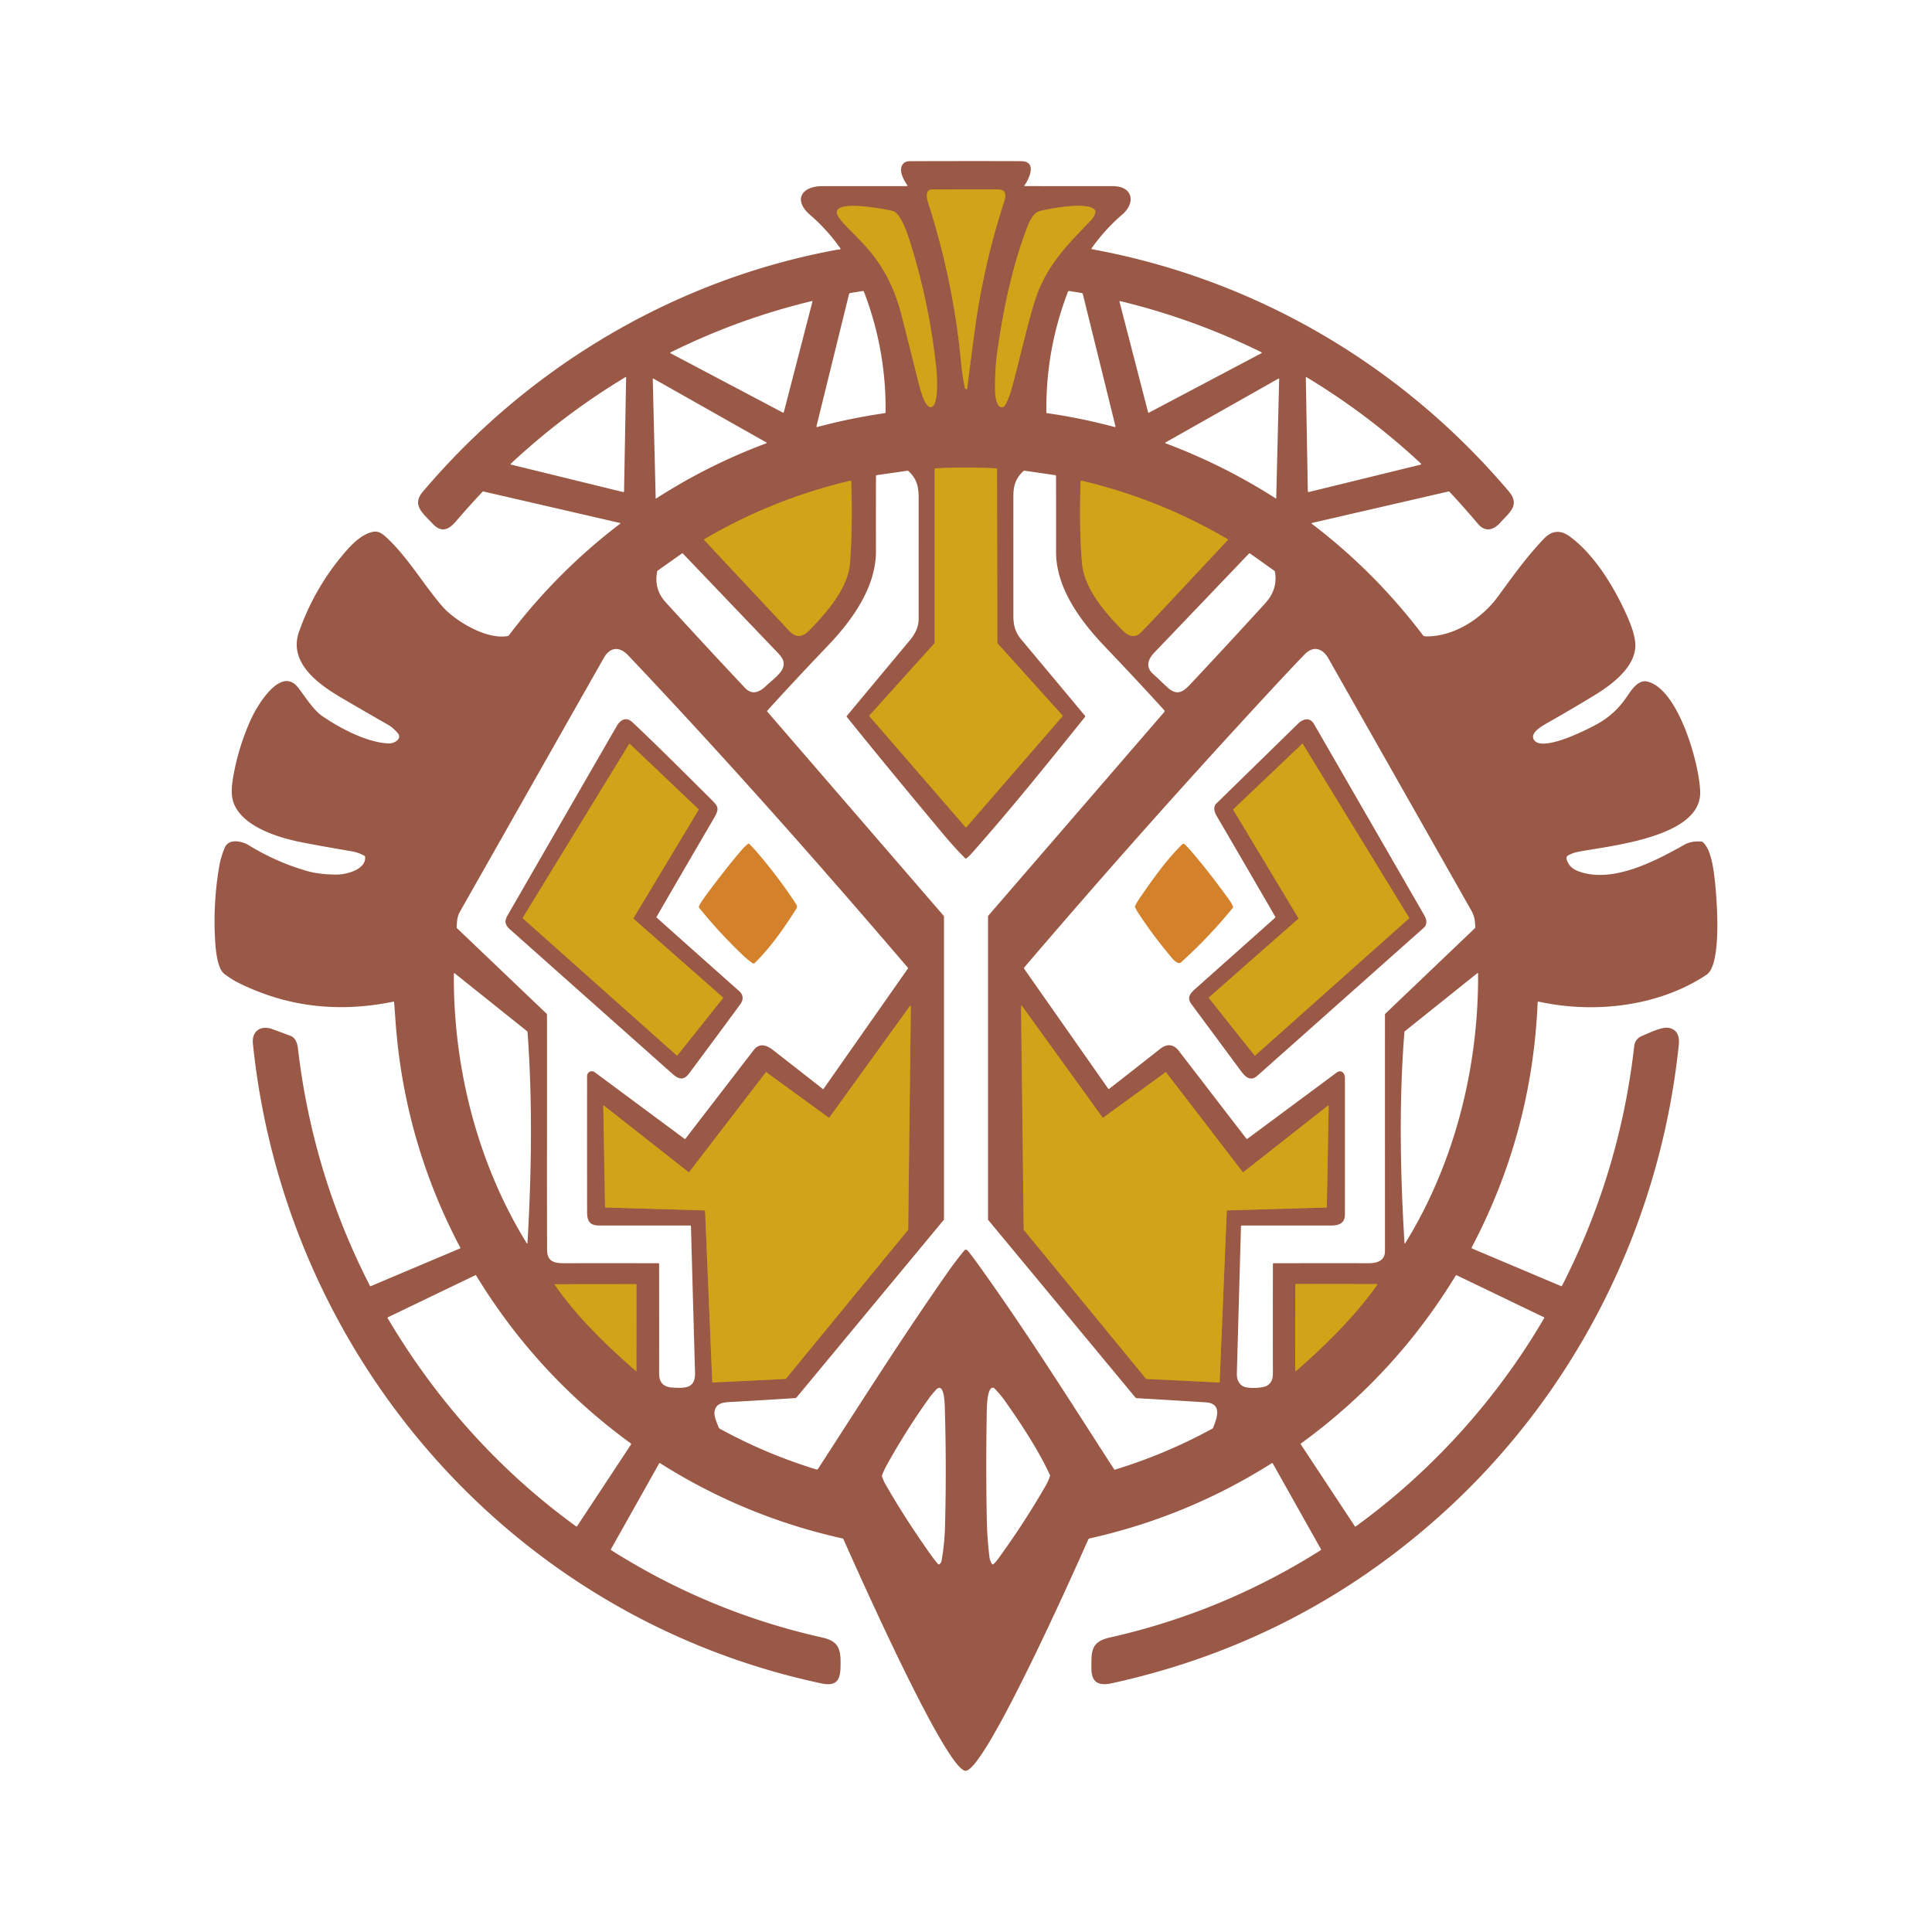 <?xml version="1.0" encoding="UTF-8" standalone="no"?>
<!DOCTYPE svg PUBLIC "-//W3C//DTD SVG 1.1//EN" "http://www.w3.org/Graphics/SVG/1.1/DTD/svg11.dtd">
<svg xmlns="http://www.w3.org/2000/svg" version="1.1" viewBox="0.00 0.00 1448.00 1448.00">
<g stroke-width="2.00" fill="none" stroke-linecap="butt">
<path stroke="#b67e30" vector-effect="non-scaling-stroke" d="
  M 698.69 142.02
  C 691.41 142.02 696.03 153.10 697.22 156.90
  Q 712.40 205.56 718.67 256.17
  C 720.07 267.46 720.64 280.02 723.30 291.01
  A 0.83 0.83 0.0 0 0 724.93 290.92
  Q 727.68 268.40 730.57 247.26
  Q 737.07 199.54 751.75 153.70
  C 753.32 148.77 755.95 142.00 747.79 142.00
  Q 723.23 141.99 698.69 142.02"
/>
<path stroke="#b67e30" vector-effect="non-scaling-stroke" d="
  M 669.12 158.17
  C 665.17 157.10 618.36 147.71 628.63 162.83
  C 632.19 168.08 638.56 173.72 645.98 181.50
  C 661.09 197.34 670.26 214.84 675.79 236.49
  Q 682.09 261.21 688.23 285.96
  C 689.40 290.70 693.51 307.62 698.65 304.79
  C 703.70 302.02 702.22 280.66 701.68 275.56
  Q 696.63 227.99 682.38 182.33
  C 680.60 176.62 675.39 159.88 669.12 158.17"
/>
<path stroke="#b67e30" vector-effect="non-scaling-stroke" d="
  M 820.95 158.13
  C 817.67 150.34 785.64 156.45 779.11 158.25
  C 773.58 159.78 770.63 168.29 768.85 173.08
  C 758.28 201.54 751.84 232.72 747.59 262.73
  Q 745.35 278.51 745.87 294.43
  Q 746.01 298.64 747.57 302.46
  C 748.62 305.00 751.31 306.66 753.23 303.70
  Q 755.63 300.00 757.82 292.52
  C 762.80 275.44 768.73 247.64 775.39 226.07
  C 783.53 199.69 799.43 183.87 817.99 164.74
  Q 819.89 162.79 821.00 159.09
  Q 821.14 158.60 820.95 158.13"
/>
<path stroke="#b67e30" vector-effect="non-scaling-stroke" d="
  M 747.07 351.04
  Q 724.02 349.88 700.97 351.02
  A 0.50 0.49 -1.9 0 0 700.50 351.51
  L 700.50 481.47
  Q 700.50 481.98 700.16 482.36
  L 651.55 536.31
  A 0.31 0.31 0.0 0 0 651.55 536.71
  L 723.52 619.81
  A 0.58 0.58 0.0 0 0 724.40 619.81
  L 796.25 536.89
  Q 796.57 536.51 796.24 536.14
  L 747.77 482.37
  Q 747.48 482.04 747.48 481.61
  L 747.24 351.22
  A 0.18 0.18 0.0 0 0 747.07 351.04"
/>
<path stroke="#b67e30" vector-effect="non-scaling-stroke" d="
  M 591.46 472.74
  C 596.98 478.63 601.72 477.39 606.92 472.06
  C 619.43 459.23 635.63 440.71 637.03 422.25
  Q 639.17 393.97 637.93 360.65
  Q 637.91 360.16 637.43 360.27
  Q 579.35 373.92 527.93 404.08
  Q 527.43 404.37 527.83 404.80
  Q 559.76 438.91 591.46 472.74"
/>
<path stroke="#b67e30" vector-effect="non-scaling-stroke" d="
  M 873.20 454.94
  Q 896.71 429.84 920.08 404.86
  A 0.53 0.53 0.0 0 0 919.96 404.04
  Q 868.64 373.96 810.68 360.32
  Q 809.89 360.14 809.87 360.95
  C 809.31 381.71 809.21 402.18 811.02 422.51
  C 812.71 441.37 828.62 459.46 841.36 472.41
  C 845.54 476.67 850.38 478.67 855.03 474.03
  Q 859.37 469.70 873.20 454.94"
/>
<path stroke="#b67e30" vector-effect="non-scaling-stroke" d="
  M 528.12 907.18
  A 0.34 0.34 0.0 0 1 528.45 907.51
  L 533.83 1035.83
  A 0.34 0.34 0.0 0 0 534.18 1036.15
  L 588.76 1033.48
  A 0.34 0.34 0.0 0 0 589.01 1033.35
  L 680.59 921.78
  A 0.34 0.34 0.0 0 0 680.67 921.57
  L 682.65 754.10
  A 0.34 0.34 0.0 0 0 682.03 753.90
  L 621.58 837.58
  A 0.34 0.34 0.0 0 1 621.10 837.66
  L 574.40 803.67
  A 0.34 0.34 0.0 0 0 573.93 803.74
  L 516.53 878.45
  A 0.34 0.34 0.0 0 1 516.05 878.51
  L 452.71 828.69
  A 0.34 0.34 0.0 0 0 452.16 828.97
  L 453.48 904.68
  A 0.34 0.34 0.0 0 0 453.81 905.01
  L 528.12 907.18"
/>
<path stroke="#b67e30" vector-effect="non-scaling-stroke" d="
  M 919.45 907.50
  A 0.34 0.34 0.0 0 1 919.78 907.17
  L 994.11 905.01
  A 0.34 0.34 0.0 0 0 994.44 904.68
  L 995.81 828.95
  A 0.34 0.34 0.0 0 0 995.26 828.67
  L 931.86 878.51
  A 0.34 0.34 0.0 0 1 931.38 878.45
  L 874.00 803.74
  A 0.34 0.34 0.0 0 0 873.53 803.67
  L 826.83 837.66
  A 0.34 0.34 0.0 0 1 826.35 837.58
  L 765.89 753.89
  A 0.34 0.34 0.0 0 0 765.27 754.09
  L 767.25 921.56
  A 0.34 0.34 0.0 0 0 767.33 921.77
  L 858.93 1033.36
  A 0.34 0.34 0.0 0 0 859.18 1033.49
  L 913.75 1036.15
  A 0.34 0.34 0.0 0 0 914.10 1035.83
  L 919.45 907.50"
/>
<path stroke="#b67e30" vector-effect="non-scaling-stroke" d="
  M 476.69 962.44
  L 415.94 962.51
  Q 415.53 962.51 415.76 962.85
  C 432.22 986.79 454.82 1008.62 476.65 1027.58
  A 0.20 0.20 0.0 0 0 476.99 1027.43
  L 477.01 962.76
  A 0.32 0.32 0.0 0 0 476.69 962.44"
/>
<path stroke="#b67e30" vector-effect="non-scaling-stroke" d="
  M 1031.73 962.40
  L 971.62 962.32
  A 0.81 0.81 0.0 0 0 970.81 963.13
  L 970.76 1026.99
  A 0.48 0.48 0.0 0 0 971.56 1027.35
  C 993.43 1008.26 1015.20 986.87 1032.10 963.10
  A 0.45 0.44 17.4 0 0 1031.73 962.40"
/>
<path stroke="#b67e30" vector-effect="non-scaling-stroke" d="
  M 541.79 748.18
  A 0.51 0.51 0.0 0 0 541.73 747.48
  L 474.95 688.67
  A 0.51 0.51 0.0 0 1 474.85 688.03
  L 523.54 607.04
  A 0.51 0.51 0.0 0 0 523.45 606.41
  L 472.18 557.70
  A 0.51 0.51 0.0 0 0 471.39 557.81
  L 391.87 687.76
  A 0.51 0.51 0.0 0 0 391.97 688.40
  L 507.06 790.91
  A 0.51 0.51 0.0 0 0 507.80 790.85
  L 541.79 748.18"
/>
<path stroke="#b67e30" vector-effect="non-scaling-stroke" d="
  M 973.11 688.09
  A 0.44 0.44 0.0 0 1 973.02 688.64
  L 906.16 747.50
  A 0.44 0.44 0.0 0 0 906.11 748.11
  L 940.19 790.92
  A 0.44 0.44 0.0 0 0 940.83 790.97
  L 1056.00 688.36
  A 0.44 0.44 0.0 0 0 1056.08 687.81
  L 976.50 557.72
  A 0.44 0.44 0.0 0 0 975.83 557.63
  L 924.45 606.46
  A 0.44 0.44 0.0 0 0 924.37 607.00
  L 973.11 688.09"
/>
</g>
<path fill="#9a5946" d="
  M 818.29 186.76
  C 940.48 209.09 1050.28 273.31 1130.74 368.17
  C 1139.63 378.66 1131.14 384.23 1124.50 391.65
  C 1119.51 397.23 1113.30 399.16 1107.79 392.70
  Q 1095.43 378.20 1086.39 368.63
  Q 1086.04 368.26 1085.55 368.38
  L 983.24 391.96
  A 0.31 0.31 0.0 0 0 983.12 392.51
  Q 1030.54 428.61 1066.54 476.21
  Q 1067.09 476.95 1069.00 476.96
  C 1089.84 477.14 1110.61 463.54 1122.56 447.27
  C 1133.53 432.33 1143.96 417.48 1157.23 403.67
  Q 1166.12 394.42 1176.60 402.14
  C 1194.94 415.65 1209.58 439.61 1219.13 460.91
  C 1222.36 468.12 1226.08 477.68 1225.64 485.02
  C 1224.68 500.99 1207.15 513.74 1194.81 521.23
  Q 1177.13 531.97 1159.13 542.18
  C 1155.12 544.45 1146.82 549.30 1149.51 554.22
  C 1155.17 564.55 1191.09 546.14 1198.19 542.00
  C 1207.76 536.42 1214.26 529.82 1220.20 520.88
  C 1223.25 516.28 1228.21 509.31 1234.58 510.80
  C 1258.12 516.31 1273.93 573.46 1274.26 593.77
  C 1274.82 628.10 1204.84 633.96 1181.97 638.59
  C 1179.61 639.06 1177.47 639.99 1175.40 641.04
  A 2.47 2.47 0.0 0 0 1174.14 643.91
  Q 1175.89 650.23 1182.50 652.80
  C 1208.09 662.80 1241.13 645.08 1262.72 632.94
  Q 1267.54 630.23 1275.29 630.73
  Q 1275.78 630.77 1276.16 631.09
  C 1281.41 635.65 1283.38 646.50 1284.33 652.74
  C 1286.41 666.49 1291.46 722.28 1279.05 730.54
  C 1243.11 754.49 1194.80 759.79 1153.35 750.74
  Q 1152.47 750.55 1152.43 751.45
  Q 1148.34 848.82 1103.07 934.79
  A 0.73 0.72 -65.0 0 0 1103.43 935.80
  L 1169.91 963.88
  A 0.67 0.66 24.9 0 0 1170.77 963.57
  Q 1214.14 878.49 1224.81 784.06
  Q 1225.43 778.52 1230.90 776.30
  C 1235.88 774.28 1245.25 769.49 1250.50 770.35
  C 1257.28 771.48 1258.86 776.96 1258.20 783.31
  C 1244.34 916.56 1182.57 1041.50 1083.64 1132.01
  Q 976.31 1230.19 833.41 1261.55
  C 823.76 1263.66 818.05 1261.38 818.00 1250.58
  C 817.94 1237.75 817.49 1230.51 831.64 1227.33
  Q 916.41 1208.27 989.88 1161.82
  Q 990.29 1161.56 990.06 1161.14
  L 953.93 1096.83
  Q 953.66 1096.35 953.20 1096.64
  Q 889.88 1136.67 816.70 1153.00
  Q 815.91 1153.18 815.58 1153.92
  C 806.79 1173.87 737.59 1329.32 723.39 1327.15
  C 708.09 1324.82 641.71 1174.99 632.11 1153.56
  Q 631.93 1153.14 631.48 1153.05
  Q 558.13 1136.76 494.69 1096.62
  A 0.47 0.46 31.0 0 0 494.03 1096.78
  L 457.87 1161.14
  Q 457.65 1161.54 458.04 1161.79
  Q 531.50 1208.31 616.29 1227.31
  C 626.86 1229.68 629.93 1234.33 629.99 1245.02
  C 630.07 1255.91 629.73 1264.69 615.70 1261.70
  C 383.21 1212.29 213.66 1016.45 189.55 782.18
  C 188.56 772.62 195.63 768.23 204.00 771.28
  Q 210.86 773.77 217.68 776.33
  C 221.55 777.78 222.85 781.91 223.35 786.14
  Q 234.32 879.84 277.25 963.67
  Q 277.48 964.12 277.94 963.92
  L 344.72 935.71
  Q 345.20 935.50 344.96 935.04
  Q 302.28 854.16 296.25 762.67
  Q 295.87 756.92 295.37 751.15
  Q 295.32 750.61 294.79 750.72
  C 254.20 759.06 215.48 754.93 178.53 736.51
  Q 173.85 734.18 168.23 730.00
  C 161.93 725.32 161.25 706.86 160.98 699.57
  Q 160.03 674.01 164.39 648.83
  Q 165.53 642.29 168.39 635.44
  C 171.52 627.96 181.63 630.52 186.46 633.50
  Q 206.62 645.89 229.30 652.58
  Q 239.28 655.52 252.72 655.46
  C 259.90 655.43 274.56 651.54 273.64 642.18
  Q 273.59 641.68 273.15 641.43
  Q 268.65 638.90 263.69 638.06
  Q 238.27 633.73 225.76 631.23
  C 209.00 627.87 182.25 619.91 175.24 602.17
  C 172.65 595.61 173.86 587.09 175.19 579.99
  Q 179.22 558.51 188.29 538.66
  C 192.55 529.34 210.40 498.64 223.42 515.34
  C 228.56 521.92 234.68 531.97 241.61 536.74
  C 254.89 545.85 275.16 556.63 291.49 557.19
  C 295.34 557.32 301.83 553.79 298.01 549.36
  Q 294.50 545.29 290.95 543.27
  Q 273.63 533.38 256.40 523.29
  C 239.18 513.19 215.89 496.93 224.10 473.54
  Q 235.80 440.25 258.84 413.58
  C 264.53 406.99 271.63 400.23 279.43 398.62
  C 283.01 397.88 285.79 399.38 288.63 401.90
  C 301.08 412.93 312.04 429.36 321.10 441.37
  Q 329.89 453.02 333.74 456.83
  C 343.87 466.84 365.32 479.48 380.57 476.69
  Q 381.07 476.60 381.39 476.19
  Q 417.40 428.61 464.87 392.45
  A 0.27 0.26 -57.4 0 0 464.77 391.98
  L 362.24 368.34
  A 0.55 0.54 27.2 0 0 361.72 368.50
  Q 351.53 379.27 341.87 390.59
  C 336.12 397.34 330.73 399.43 324.18 392.45
  C 316.55 384.34 308.58 378.36 316.88 368.56
  C 396.47 274.58 505.87 209.73 626.31 187.36
  Q 628.43 186.97 629.48 186.95
  A 0.49 0.49 0.0 0 0 629.87 186.18
  Q 620.00 172.15 607.08 160.99
  C 594.22 149.87 600.89 139.51 616.28 139.51
  Q 648.02 139.51 679.77 139.49
  Q 680.44 139.49 680.06 138.93
  C 677.52 135.21 674.07 129.14 675.73 124.73
  Q 677.21 120.81 682.07 120.80
  Q 735.96 120.65 765.25 120.79
  C 777.56 120.84 771.38 133.93 767.87 138.89
  Q 767.45 139.47 768.17 139.47
  Q 801.11 139.55 833.99 139.51
  C 849.06 139.48 851.42 151.93 841.08 160.82
  Q 828.11 171.98 818.05 186.18
  A 0.38 0.37 22.9 0 0 818.29 186.76
  Z
  M 698.69 142.02
  C 691.41 142.02 696.03 153.10 697.22 156.90
  Q 712.40 205.56 718.67 256.17
  C 720.07 267.46 720.64 280.02 723.30 291.01
  A 0.83 0.83 0.0 0 0 724.93 290.92
  Q 727.68 268.40 730.57 247.26
  Q 737.07 199.54 751.75 153.70
  C 753.32 148.77 755.95 142.00 747.79 142.00
  Q 723.23 141.99 698.69 142.02
  Z
  M 669.12 158.17
  C 665.17 157.10 618.36 147.71 628.63 162.83
  C 632.19 168.08 638.56 173.72 645.98 181.50
  C 661.09 197.34 670.26 214.84 675.79 236.49
  Q 682.09 261.21 688.23 285.96
  C 689.40 290.70 693.51 307.62 698.65 304.79
  C 703.70 302.02 702.22 280.66 701.68 275.56
  Q 696.63 227.99 682.38 182.33
  C 680.60 176.62 675.39 159.88 669.12 158.17
  Z
  M 820.95 158.13
  C 817.67 150.34 785.64 156.45 779.11 158.25
  C 773.58 159.78 770.63 168.29 768.85 173.08
  C 758.28 201.54 751.84 232.72 747.59 262.73
  Q 745.35 278.51 745.87 294.43
  Q 746.01 298.64 747.57 302.46
  C 748.62 305.00 751.31 306.66 753.23 303.70
  Q 755.63 300.00 757.82 292.52
  C 762.80 275.44 768.73 247.64 775.39 226.07
  C 783.53 199.69 799.43 183.87 817.99 164.74
  Q 819.89 162.79 821.00 159.09
  Q 821.14 158.60 820.95 158.13
  Z
  M 636.31 220.53
  L 611.93 319.48
  A 0.47 0.47 0.0 0 0 612.51 320.05
  Q 637.53 313.33 663.18 309.66
  Q 663.72 309.58 663.73 309.03
  Q 664.24 262.24 647.52 218.66
  A 0.89 0.89 0.0 0 0 646.55 218.10
  L 637.31 219.61
  Q 636.51 219.74 636.31 220.53
  Z
  M 784.50 309.62
  Q 810.30 313.31 835.47 320.05
  A 0.46 0.45 -89.3 0 0 836.03 319.50
  L 811.56 220.42
  A 1.09 1.08 87.6 0 0 810.67 219.60
  L 801.41 218.11
  A 0.94 0.93 14.8 0 0 800.40 218.69
  Q 783.61 262.39 784.25 309.33
  A 0.30 0.29 4.6 0 0 784.50 309.62
  Z
  M 502.47 264.72
  L 586.78 309.25
  A 0.47 0.47 0.0 0 0 587.46 308.95
  L 608.93 225.96
  A 0.28 0.27 -89.3 0 0 608.60 225.62
  Q 553.36 238.90 502.48 264.16
  A 0.31 0.31 0.0 0 0 502.47 264.72
  Z
  M 945.11 263.84
  Q 894.33 238.87 839.61 225.69
  Q 838.89 225.51 839.07 226.23
  L 860.48 309.03
  Q 860.61 309.55 861.08 309.30
  L 945.60 264.63
  A 0.21 0.21 0.0 0 0 945.67 264.32
  Q 945.45 264.00 945.11 263.84
  Z
  M 383.05 348.21
  L 467.01 368.78
  Q 467.71 368.95 467.72 368.23
  L 469.26 283.01
  Q 469.27 282.35 468.71 282.69
  Q 422.39 310.61 382.87 347.52
  Q 382.32 348.03 383.05 348.21
  Z
  M 1064.78 347.26
  Q 1025.45 310.62 979.43 282.82
  Q 978.67 282.36 978.69 283.25
  L 980.18 367.94
  Q 980.20 368.95 981.18 368.71
  L 1064.51 348.30
  Q 1065.61 348.03 1064.78 347.26
  Z
  M 574.38 331.60
  L 489.71 283.75
  A 0.32 0.32 0.0 0 0 489.23 284.04
  L 491.41 373.23
  Q 491.42 373.84 491.94 373.51
  Q 530.90 348.43 574.33 332.24
  A 0.36 0.35 49.7 0 0 574.38 331.60
  Z
  M 873.91 332.38
  Q 917.13 348.59 956.03 373.49
  Q 956.49 373.78 956.50 373.24
  L 958.71 284.24
  Q 958.73 283.45 958.04 283.84
  L 873.56 331.59
  Q 873.26 331.76 873.44 332.06
  Q 873.56 332.25 873.91 332.38
  Z
  M 747.07 351.04
  Q 724.02 349.88 700.97 351.02
  A 0.50 0.49 -1.9 0 0 700.50 351.51
  L 700.50 481.47
  Q 700.50 481.98 700.16 482.36
  L 651.55 536.31
  A 0.31 0.31 0.0 0 0 651.55 536.71
  L 723.52 619.81
  A 0.58 0.58 0.0 0 0 724.40 619.81
  L 796.25 536.89
  Q 796.57 536.51 796.24 536.14
  L 747.77 482.37
  Q 747.48 482.04 747.48 481.61
  L 747.24 351.22
  A 0.18 0.18 0.0 0 0 747.07 351.04
  Z
  M 723.38 643.27
  Q 715.74 635.69 706.54 624.68
  Q 663.28 572.91 634.72 537.37
  Q 634.38 536.95 634.73 536.53
  Q 658.30 508.18 681.92 479.88
  C 686.06 474.91 688.51 469.77 688.51 463.75
  Q 688.49 418.63 688.51 373.49
  C 688.51 364.50 687.13 358.90 680.88 353.08
  Q 680.51 352.75 680.02 352.82
  L 657.09 356.12
  Q 656.53 356.20 656.53 356.77
  Q 656.45 384.93 656.51 413.10
  C 656.57 440.16 638.51 465.07 620.63 483.78
  Q 597.60 507.85 575.12 532.56
  A 0.64 0.63 46.1 0 0 575.11 533.40
  L 707.15 686.23
  Q 707.50 686.64 707.50 687.17
  L 707.50 913.60
  A 1.37 1.34 -25.4 0 1 707.18 914.47
  L 596.94 1047.43
  Q 596.63 1047.80 596.15 1047.83
  Q 571.31 1049.46 546.47 1050.83
  C 540.90 1051.14 536.26 1052.29 535.50 1058.26
  C 535.06 1061.76 537.32 1066.20 538.58 1069.71
  Q 538.86 1070.48 539.58 1070.87
  Q 574.12 1089.74 611.74 1101.31
  A 1.24 1.24 0.0 0 0 613.15 1100.80
  C 645.24 1051.27 676.61 1001.61 710.41 953.42
  Q 716.41 944.87 722.76 937.21
  A 1.57 1.57 0.0 0 1 725.18 937.22
  Q 728.67 941.49 732.04 946.17
  C 768.31 996.46 801.35 1049.06 834.98 1101.16
  Q 835.26 1101.58 835.75 1101.43
  Q 873.71 1089.82 908.55 1070.79
  A 1.49 1.46 87.2 0 0 909.21 1070.05
  C 912.17 1062.60 916.27 1051.84 903.56 1051.03
  Q 877.68 1049.39 852.05 1047.91
  Q 851.35 1047.87 850.90 1047.33
  L 740.77 914.49
  A 1.15 1.14 -65.2 0 1 740.50 913.75
  L 740.50 686.98
  Q 740.50 686.56 740.77 686.24
  L 872.52 533.74
  Q 873.18 532.97 872.50 532.22
  Q 850.42 507.97 828.43 484.97
  C 810.38 466.08 791.45 441.15 791.50 413.58
  Q 791.55 385.22 791.48 356.78
  Q 791.48 356.23 790.93 356.15
  L 767.86 352.77
  Q 767.41 352.71 767.08 353.02
  C 761.36 358.39 759.50 363.72 759.50 371.95
  Q 759.49 416.67 759.51 461.38
  C 759.52 468.87 760.93 473.92 765.44 479.31
  Q 789.35 507.90 813.09 536.34
  A 0.89 0.89 0.0 0 1 813.10 537.47
  C 785.40 571.87 757.63 606.49 728.29 639.55
  Q 726.47 641.60 724.35 643.32
  A 0.73 0.73 0.0 0 1 723.38 643.27
  Z
  M 591.46 472.74
  C 596.98 478.63 601.72 477.39 606.92 472.06
  C 619.43 459.23 635.63 440.71 637.03 422.25
  Q 639.17 393.97 637.93 360.65
  Q 637.91 360.16 637.43 360.27
  Q 579.35 373.92 527.93 404.08
  Q 527.43 404.37 527.83 404.80
  Q 559.76 438.91 591.46 472.74
  Z
  M 873.20 454.94
  Q 896.71 429.84 920.08 404.86
  A 0.53 0.53 0.0 0 0 919.96 404.04
  Q 868.64 373.96 810.68 360.32
  Q 809.89 360.14 809.87 360.95
  C 809.31 381.71 809.21 402.18 811.02 422.51
  C 812.71 441.37 828.62 459.46 841.36 472.41
  C 845.54 476.67 850.38 478.67 855.03 474.03
  Q 859.37 469.70 873.20 454.94
  Z
  M 558.15 515.35
  C 563.63 521.19 568.95 518.98 574.08 514.13
  C 577.59 510.82 584.52 505.57 586.43 501.41
  C 588.98 495.84 585.99 492.47 581.83 488.11
  Q 546.76 451.44 511.83 414.90
  A 0.60 0.59 -39.0 0 0 511.06 414.82
  L 493.07 427.58
  A 1.38 1.37 78.2 0 0 492.53 428.41
  Q 489.98 441.60 499.01 451.50
  Q 528.33 483.64 558.15 515.35
  Z
  M 864.30 505.22
  C 867.91 508.40 871.31 511.82 874.85 515.07
  C 881.43 521.11 885.87 519.50 891.69 513.30
  Q 920.24 482.89 948.31 452.08
  Q 957.78 441.69 955.58 428.65
  A 1.46 1.45 13.1 0 0 954.99 427.71
  L 936.93 414.85
  Q 936.45 414.51 936.05 414.93
  Q 900.57 452.10 865.10 489.15
  C 860.27 494.19 858.45 500.07 864.30 505.22
  Z
  M 493.98 947.31
  Q 494.05 988.42 494.00 1029.52
  C 493.99 1036.21 497.32 1039.59 504.14 1039.98
  C 514.01 1040.55 521.25 1040.43 520.91 1028.71
  Q 519.36 973.83 517.86 919.00
  A 0.52 0.52 0.0 0 0 517.34 918.50
  Q 483.26 918.50 449.03 918.50
  C 442.14 918.50 440.02 915.28 440.02 908.50
  Q 439.98 857.38 440.01 806.44
  A 3.57 3.56 18.3 0 1 445.70 803.58
  L 513.01 853.50
  Q 513.46 853.84 513.80 853.39
  Q 539.36 820.15 564.95 786.94
  C 569.04 781.63 574.35 783.09 579.18 786.85
  Q 598.02 801.52 616.76 816.22
  A 0.29 0.29 0.0 0 0 617.18 816.16
  L 680.42 725.95
  A 0.58 0.58 0.0 0 0 680.39 725.24
  C 612.36 645.64 542.80 567.18 470.76 491.14
  C 464.35 484.37 457.25 484.80 452.55 493.09
  Q 398.67 588.09 344.82 683.10
  C 342.58 687.05 342.49 690.53 342.23 694.87
  Q 342.20 695.37 342.57 695.72
  L 409.56 759.66
  A 1.29 1.28 21.9 0 1 409.96 760.59
  C 410.08 819.31 409.85 878.02 410.03 936.73
  C 410.05 945.07 414.86 946.77 422.55 946.76
  Q 457.99 946.70 493.44 946.77
  Q 493.98 946.77 493.98 947.31
  Z
  M 954.57 946.77
  Q 990.05 946.71 1025.53 946.75
  C 1032.23 946.76 1038.01 945.01 1038.01 937.50
  Q 1037.99 848.97 1038.00 760.43
  A 0.99 0.96 -22.5 0 1 1038.30 759.73
  L 1105.40 695.68
  Q 1105.75 695.34 1105.72 694.85
  C 1105.46 690.25 1105.23 686.82 1102.84 682.62
  Q 1049.25 588.08 995.65 493.55
  C 991.53 486.28 984.70 483.39 977.88 490.39
  Q 963.90 504.72 926.28 545.77
  Q 845.34 634.12 767.68 725.07
  A 0.87 0.87 0.0 0 0 767.63 726.13
  L 830.58 815.93
  Q 830.91 816.39 831.35 816.04
  Q 850.38 801.24 869.28 786.28
  Q 877.50 779.77 883.69 787.82
  Q 908.86 820.62 934.16 853.41
  Q 934.48 853.82 934.90 853.51
  Q 968.38 828.70 1001.84 803.85
  C 1005.12 801.41 1007.99 804.26 1007.99 807.75
  Q 1008.02 859.09 1007.98 910.44
  C 1007.98 916.76 1003.52 918.51 997.75 918.50
  Q 964.05 918.49 930.70 918.50
  A 0.61 0.61 0.0 0 0 930.09 919.09
  Q 928.49 975.75 927.00 1029.25
  Q 926.80 1036.24 931.65 1038.98
  C 935.09 1040.92 946.32 1040.41 949.40 1038.66
  Q 954.02 1036.02 954.01 1029.75
  Q 953.95 988.54 954.02 947.32
  Q 954.03 946.77 954.57 946.77
  Z
  M 340.16 729.95
  C 339.66 800.25 357.90 871.99 394.81 931.85
  A 0.28 0.28 0.0 0 0 395.33 931.72
  C 398.38 879.34 399.18 826.23 395.41 773.84
  A 1.63 1.61 -72.7 0 0 394.82 772.70
  L 340.92 729.59
  Q 340.17 728.99 340.16 729.95
  Z
  M 1052.58 773.63
  C 1048.42 825.89 1049.49 879.51 1052.64 931.72
  A 0.27 0.27 0.0 0 0 1053.14 931.85
  C 1090.23 871.83 1108.27 799.73 1107.80 729.56
  A 0.31 0.31 0.0 0 0 1107.30 729.32
  L 1053.03 772.79
  Q 1052.62 773.11 1052.58 773.63
  Z
  M 528.12 907.18
  A 0.34 0.34 0.0 0 1 528.45 907.51
  L 533.83 1035.83
  A 0.34 0.34 0.0 0 0 534.18 1036.15
  L 588.76 1033.48
  A 0.34 0.34 0.0 0 0 589.01 1033.35
  L 680.59 921.78
  A 0.34 0.34 0.0 0 0 680.67 921.57
  L 682.65 754.10
  A 0.34 0.34 0.0 0 0 682.03 753.90
  L 621.58 837.58
  A 0.34 0.34 0.0 0 1 621.10 837.66
  L 574.40 803.67
  A 0.34 0.34 0.0 0 0 573.93 803.74
  L 516.53 878.45
  A 0.34 0.34 0.0 0 1 516.05 878.51
  L 452.71 828.69
  A 0.34 0.34 0.0 0 0 452.16 828.97
  L 453.48 904.68
  A 0.34 0.34 0.0 0 0 453.81 905.01
  L 528.12 907.18
  Z
  M 919.45 907.50
  A 0.34 0.34 0.0 0 1 919.78 907.17
  L 994.11 905.01
  A 0.34 0.34 0.0 0 0 994.44 904.68
  L 995.81 828.95
  A 0.34 0.34 0.0 0 0 995.26 828.67
  L 931.86 878.51
  A 0.34 0.34 0.0 0 1 931.38 878.45
  L 874.00 803.74
  A 0.34 0.34 0.0 0 0 873.53 803.67
  L 826.83 837.66
  A 0.34 0.34 0.0 0 1 826.35 837.58
  L 765.89 753.89
  A 0.34 0.34 0.0 0 0 765.27 754.09
  L 767.25 921.56
  A 0.34 0.34 0.0 0 0 767.33 921.77
  L 858.93 1033.36
  A 0.34 0.34 0.0 0 0 859.18 1033.49
  L 913.75 1036.15
  A 0.34 0.34 0.0 0 0 914.10 1035.83
  L 919.45 907.50
  Z
  M 290.61 988.07
  C 326.90 1049.39 374.47 1102.48 431.76 1143.96
  Q 432.22 1144.30 432.54 1143.82
  L 472.90 1082.66
  A 0.65 0.65 0.0 0 0 472.74 1081.77
  Q 402.24 1030.46 356.86 955.96
  A 0.49 0.49 0.0 0 0 356.22 955.77
  L 290.87 987.21
  Q 290.27 987.50 290.61 988.07
  Z
  M 1016.14 1144.01
  C 1073.20 1102.63 1121.81 1048.74 1157.29 987.97
  Q 1157.59 987.47 1157.06 987.21
  L 1091.88 955.85
  Q 1091.31 955.57 1090.98 956.11
  Q 1045.59 1030.57 975.08 1081.84
  Q 974.67 1082.13 974.95 1082.55
  L 1015.41 1143.88
  Q 1015.71 1144.32 1016.14 1144.01
  Z
  M 476.69 962.44
  L 415.94 962.51
  Q 415.53 962.51 415.76 962.85
  C 432.22 986.79 454.82 1008.62 476.65 1027.58
  A 0.20 0.20 0.0 0 0 476.99 1027.43
  L 477.01 962.76
  A 0.32 0.32 0.0 0 0 476.69 962.44
  Z
  M 1031.73 962.40
  L 971.62 962.32
  A 0.81 0.81 0.0 0 0 970.81 963.13
  L 970.76 1026.99
  A 0.48 0.48 0.0 0 0 971.56 1027.35
  C 993.43 1008.26 1015.20 986.87 1032.10 963.10
  A 0.45 0.44 17.4 0 0 1031.73 962.40
  Z
  M 704.07 1172.35
  Q 705.39 1171.49 705.71 1169.67
  Q 707.94 1156.84 708.28 1143.82
  Q 709.44 1099.69 708.14 1055.56
  C 708.06 1053.16 707.94 1034.41 701.21 1041.96
  Q 698.07 1045.48 696.57 1047.57
  Q 678.95 1072.12 664.34 1098.58
  Q 662.43 1102.04 661.08 1105.79
  A 1.28 1.26 -46.1 0 0 661.09 1106.70
  C 661.74 1108.40 662.36 1110.20 663.26 1111.78
  Q 677.39 1136.55 696.40 1163.59
  Q 700.26 1169.06 703.04 1172.21
  A 0.80 0.79 -36.9 0 0 704.07 1172.35
  Z
  M 745.41 1040.65
  A 1.91 1.91 0.0 0 0 742.64 1040.68
  C 739.37 1044.20 739.57 1057.86 739.49 1062.75
  Q 738.85 1100.85 739.59 1138.94
  Q 739.86 1152.99 741.58 1166.93
  Q 741.93 1169.81 743.56 1172.26
  A 0.57 0.57 0.0 0 0 744.40 1172.39
  Q 746.12 1171.00 747.45 1169.19
  Q 767.01 1142.47 783.56 1113.79
  Q 785.93 1109.69 786.91 1106.27
  A 1.28 1.26 -49.6 0 0 786.84 1105.36
  C 778.04 1086.36 765.56 1067.61 753.57 1050.47
  Q 750.11 1045.51 745.41 1040.65
  Z"
/>
<path fill="#d1a319" d="
  M 697.22 156.90
  C 696.03 153.10 691.41 142.02 698.69 142.02
  Q 723.23 141.99 747.79 142.00
  C 755.95 142.00 753.32 148.77 751.75 153.70
  Q 737.07 199.54 730.57 247.26
  Q 727.68 268.40 724.93 290.92
  A 0.83 0.83 0.0 0 1 723.30 291.01
  C 720.64 280.02 720.07 267.46 718.67 256.17
  Q 712.40 205.56 697.22 156.90
  Z"
/>
<path fill="#d1a319" d="
  M 628.63 162.83
  C 618.36 147.71 665.17 157.10 669.12 158.17
  C 675.39 159.88 680.60 176.62 682.38 182.33
  Q 696.63 227.99 701.68 275.56
  C 702.22 280.66 703.70 302.02 698.65 304.79
  C 693.51 307.62 689.40 290.70 688.23 285.96
  Q 682.09 261.21 675.79 236.49
  C 670.26 214.84 661.09 197.34 645.98 181.50
  C 638.56 173.72 632.19 168.08 628.63 162.83
  Z"
/>
<path fill="#d1a319" d="
  M 779.11 158.25
  C 785.64 156.45 817.67 150.34 820.95 158.13
  Q 821.14 158.60 821.00 159.09
  Q 819.89 162.79 817.99 164.74
  C 799.43 183.87 783.53 199.69 775.39 226.07
  C 768.73 247.64 762.80 275.44 757.82 292.52
  Q 755.63 300.00 753.23 303.70
  C 751.31 306.66 748.62 305.00 747.57 302.46
  Q 746.01 298.64 745.87 294.43
  Q 745.35 278.51 747.59 262.73
  C 751.84 232.72 758.28 201.54 768.85 173.08
  C 770.63 168.29 773.58 159.78 779.11 158.25
  Z"
/>
<path fill="#d1a319" d="
  M 747.07 351.04
  A 0.18 0.18 0.0 0 1 747.24 351.22
  L 747.48 481.61
  Q 747.48 482.04 747.77 482.37
  L 796.24 536.14
  Q 796.57 536.51 796.25 536.89
  L 724.40 619.81
  A 0.58 0.58 0.0 0 1 723.52 619.81
  L 651.55 536.71
  A 0.31 0.31 0.0 0 1 651.55 536.31
  L 700.16 482.36
  Q 700.50 481.98 700.50 481.47
  L 700.50 351.51
  A 0.50 0.49 -1.9 0 1 700.97 351.02
  Q 724.02 349.88 747.07 351.04
  Z"
/>
<path fill="#d1a319" d="
  M 606.92 472.06
  C 601.72 477.39 596.98 478.63 591.46 472.74
  Q 559.76 438.91 527.83 404.80
  Q 527.43 404.37 527.93 404.08
  Q 579.35 373.92 637.43 360.27
  Q 637.91 360.16 637.93 360.65
  Q 639.17 393.97 637.03 422.25
  C 635.63 440.71 619.43 459.23 606.92 472.06
  Z"
/>
<path fill="#d1a319" d="
  M 873.20 454.94
  Q 859.37 469.70 855.03 474.03
  C 850.38 478.67 845.54 476.67 841.36 472.41
  C 828.62 459.46 812.71 441.37 811.02 422.51
  C 809.21 402.18 809.31 381.71 809.87 360.95
  Q 809.89 360.14 810.68 360.32
  Q 868.64 373.96 919.96 404.04
  A 0.53 0.53 0.0 0 1 920.08 404.86
  Q 896.71 429.84 873.20 454.94
  Z"
/>
<path fill="#9a5946" d="
  M 473.96 541.29
  C 491.08 557.33 513.11 579.31 532.37 598.49
  C 538.08 604.18 539.65 605.43 535.05 613.30
  Q 513.51 650.13 492.15 687.03
  Q 491.89 687.48 492.28 687.83
  Q 523.20 715.46 554.08 742.89
  C 557.35 745.79 557.26 749.40 554.66 752.93
  Q 535.70 778.69 516.61 804.34
  C 512.40 810.01 508.72 809.04 503.87 804.73
  Q 443.21 750.81 382.57 696.87
  C 378.53 693.28 377.75 690.67 380.46 685.98
  Q 421.28 615.15 462.13 544.35
  C 464.92 539.51 469.23 536.87 473.96 541.29
  Z
  M 541.79 748.18
  A 0.51 0.51 0.0 0 0 541.73 747.48
  L 474.95 688.67
  A 0.51 0.51 0.0 0 1 474.85 688.03
  L 523.54 607.04
  A 0.51 0.51 0.0 0 0 523.45 606.41
  L 472.18 557.70
  A 0.51 0.51 0.0 0 0 471.39 557.81
  L 391.87 687.76
  A 0.51 0.51 0.0 0 0 391.97 688.40
  L 507.06 790.91
  A 0.51 0.51 0.0 0 0 507.80 790.85
  L 541.79 748.18
  Z"
/>
<path fill="#9a5946" d="
  M 955.78 687.04
  Q 933.81 649.09 911.69 611.23
  C 910.05 608.41 909.21 604.59 911.55 602.30
  Q 942.14 572.42 972.70 542.52
  C 976.58 538.73 981.69 537.23 984.83 542.68
  Q 1026.21 614.38 1067.53 686.11
  C 1069.42 689.39 1069.83 692.90 1066.96 695.46
  Q 1004.70 750.83 942.43 806.18
  C 937.37 810.67 933.65 807.52 930.28 802.98
  Q 911.67 777.84 893.04 752.70
  C 888.81 747.00 892.80 743.83 897.33 739.80
  Q 926.50 713.84 955.65 687.84
  Q 956.05 687.49 955.78 687.04
  Z
  M 973.11 688.09
  A 0.44 0.44 0.0 0 1 973.02 688.64
  L 906.16 747.50
  A 0.44 0.44 0.0 0 0 906.11 748.11
  L 940.19 790.92
  A 0.44 0.44 0.0 0 0 940.83 790.97
  L 1056.00 688.36
  A 0.44 0.44 0.0 0 0 1056.08 687.81
  L 976.50 557.72
  A 0.44 0.44 0.0 0 0 975.83 557.63
  L 924.45 606.46
  A 0.44 0.44 0.0 0 0 924.37 607.00
  L 973.11 688.09
  Z"
/>
<path fill="#d1a319" d="
  M 541.79 748.18
  L 507.80 790.85
  A 0.51 0.51 0.0 0 1 507.06 790.91
  L 391.97 688.40
  A 0.51 0.51 0.0 0 1 391.87 687.76
  L 471.39 557.81
  A 0.51 0.51 0.0 0 1 472.18 557.70
  L 523.45 606.41
  A 0.51 0.51 0.0 0 1 523.54 607.04
  L 474.85 688.03
  A 0.51 0.51 0.0 0 0 474.95 688.67
  L 541.73 747.48
  A 0.51 0.51 0.0 0 1 541.79 748.18
  Z"
/>
<path fill="#d1a319" d="
  M 973.11 688.09
  L 924.37 607.00
  A 0.44 0.44 0.0 0 1 924.45 606.46
  L 975.83 557.63
  A 0.44 0.44 0.0 0 1 976.50 557.72
  L 1056.08 687.81
  A 0.44 0.44 0.0 0 1 1056.00 688.36
  L 940.83 790.97
  A 0.44 0.44 0.0 0 1 940.19 790.92
  L 906.11 748.11
  A 0.44 0.44 0.0 0 1 906.16 747.50
  L 973.02 688.64
  A 0.44 0.44 0.0 0 0 973.11 688.09
  Z"
/>
<path fill="#d4812c" d="
  M 556.80 715.96
  Q 539.25 699.28 524.01 680.36
  A 0.99 0.99 0.0 0 1 523.86 679.35
  Q 524.96 676.73 527.39 673.41
  Q 544.18 650.45 556.78 636.03
  Q 558.10 634.52 560.66 632.44
  A 0.67 0.66 47.0 0 1 561.54 632.48
  Q 564.33 635.11 568.83 640.42
  Q 584.32 658.66 596.90 678.02
  A 2.71 2.70 44.9 0 1 596.91 680.94
  C 588.15 694.85 577.58 710.15 565.70 721.69
  A 1.40 1.39 -49.4 0 1 563.93 721.83
  Q 560.23 719.22 556.80 715.96
  Z"
/>
<path fill="#d4812c" d="
  M 885.35 721.09
  C 882.38 723.77 878.00 717.56 876.26 715.48
  Q 863.80 700.58 853.15 684.33
  Q 851.77 682.22 850.73 679.91
  A 1.09 1.09 0.0 0 1 850.75 678.96
  Q 852.30 675.85 854.87 672.14
  C 864.07 658.83 874.47 644.08 886.08 632.81
  A 1.31 1.31 0.0 0 1 887.88 632.79
  Q 889.88 634.63 891.97 637.03
  Q 905.43 652.50 921.18 674.31
  Q 923.22 677.14 924.09 679.46
  Q 924.29 680.00 923.92 680.45
  Q 906.18 702.28 885.35 721.09
  Z"
/>
<path fill="#d1a319" d="
  M 528.12 907.18
  L 453.81 905.01
  A 0.34 0.34 0.0 0 1 453.48 904.68
  L 452.16 828.97
  A 0.34 0.34 0.0 0 1 452.71 828.69
  L 516.05 878.51
  A 0.34 0.34 0.0 0 0 516.53 878.45
  L 573.93 803.74
  A 0.34 0.34 0.0 0 1 574.40 803.67
  L 621.10 837.66
  A 0.34 0.34 0.0 0 0 621.58 837.58
  L 682.03 753.90
  A 0.34 0.34 0.0 0 1 682.65 754.10
  L 680.67 921.57
  A 0.34 0.34 0.0 0 1 680.59 921.78
  L 589.01 1033.35
  A 0.34 0.34 0.0 0 1 588.76 1033.48
  L 534.18 1036.15
  A 0.34 0.34 0.0 0 1 533.83 1035.83
  L 528.45 907.51
  A 0.34 0.34 0.0 0 0 528.12 907.18
  Z"
/>
<path fill="#d1a319" d="
  M 919.45 907.50
  L 914.10 1035.83
  A 0.34 0.34 0.0 0 1 913.75 1036.15
  L 859.18 1033.49
  A 0.34 0.34 0.0 0 1 858.93 1033.36
  L 767.33 921.77
  A 0.34 0.34 0.0 0 1 767.25 921.56
  L 765.27 754.09
  A 0.34 0.34 0.0 0 1 765.89 753.89
  L 826.35 837.58
  A 0.34 0.34 0.0 0 0 826.83 837.66
  L 873.53 803.67
  A 0.34 0.34 0.0 0 1 874.00 803.74
  L 931.38 878.45
  A 0.34 0.34 0.0 0 0 931.86 878.51
  L 995.26 828.67
  A 0.34 0.34 0.0 0 1 995.81 828.95
  L 994.44 904.68
  A 0.34 0.34 0.0 0 1 994.11 905.01
  L 919.78 907.17
  A 0.34 0.34 0.0 0 0 919.45 907.50
  Z"
/>
<path fill="#d1a319" d="
  M 476.69 962.44
  A 0.32 0.32 0.0 0 1 477.01 962.76
  L 476.99 1027.43
  A 0.20 0.20 0.0 0 1 476.65 1027.58
  C 454.82 1008.62 432.22 986.79 415.76 962.85
  Q 415.53 962.51 415.94 962.51
  L 476.69 962.44
  Z"
/>
<path fill="#d1a319" d="
  M 971.62 962.32
  L 1031.73 962.40
  A 0.45 0.44 17.4 0 1 1032.10 963.10
  C 1015.20 986.87 993.43 1008.26 971.56 1027.35
  A 0.48 0.48 0.0 0 1 970.76 1026.99
  L 970.81 963.13
  A 0.81 0.81 0.0 0 1 971.62 962.32
  Z"
/>
</svg>
